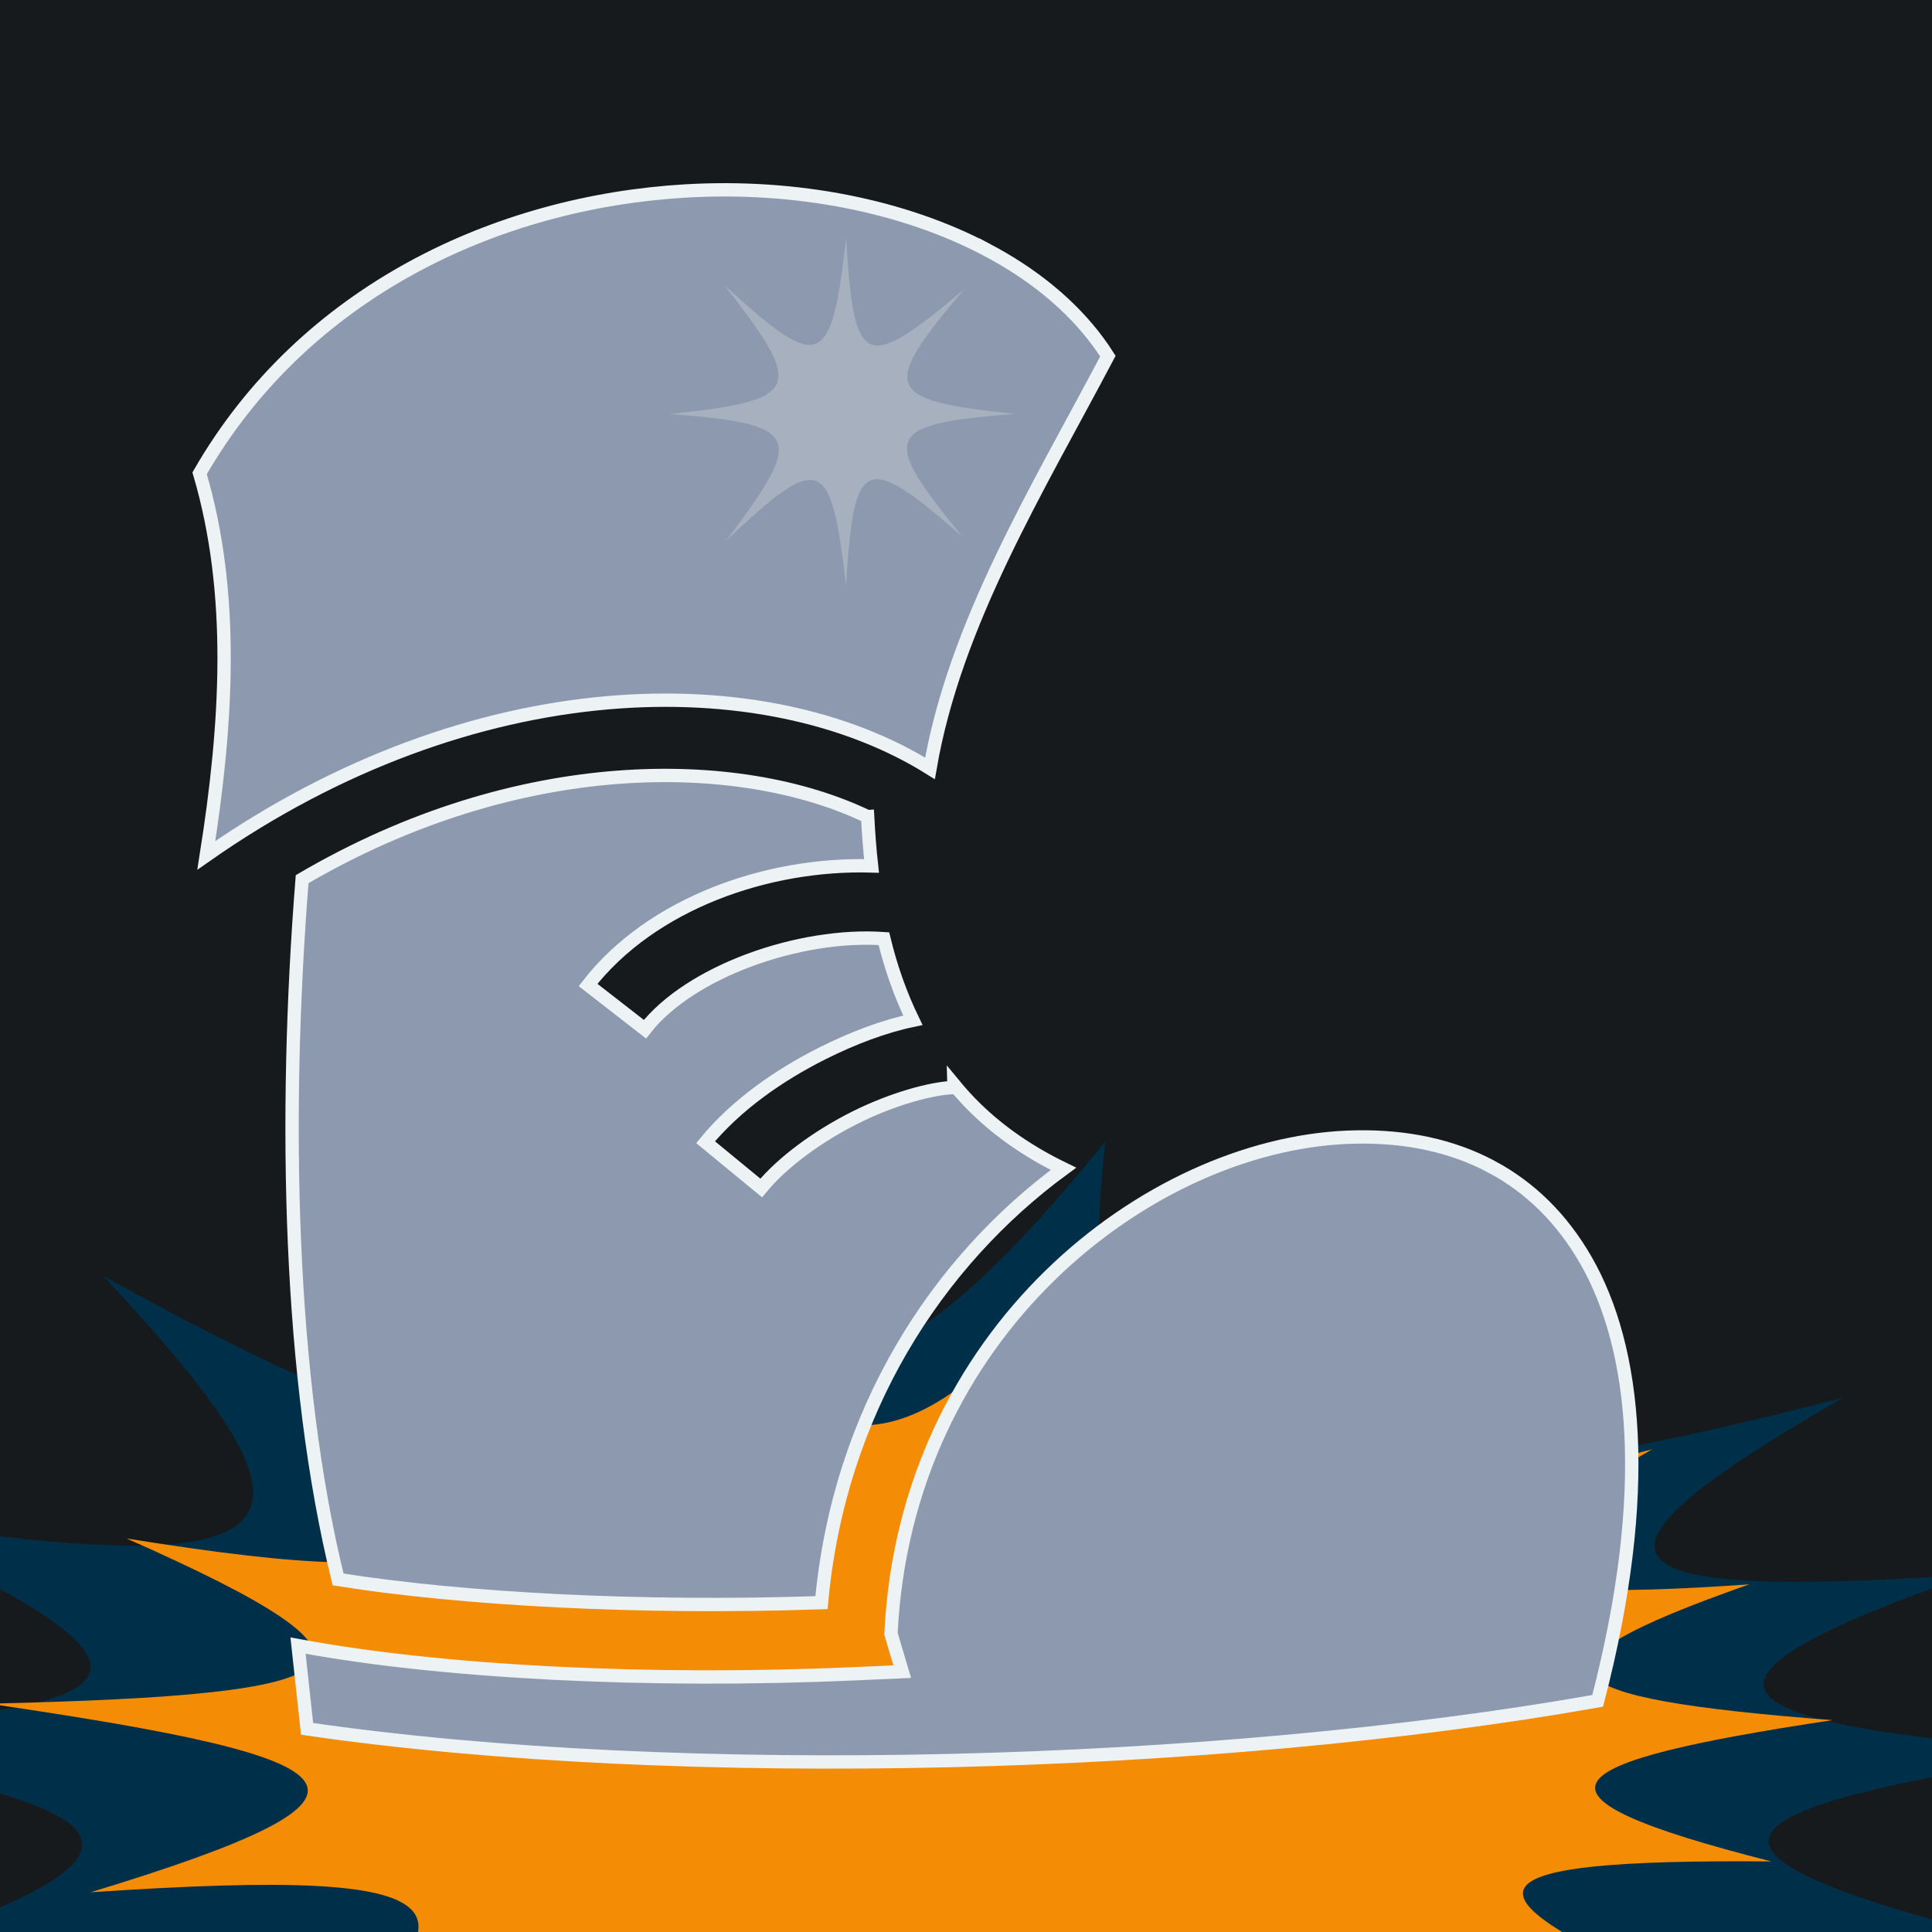 <?xml version="1.0" encoding="UTF-8"?>
<svg id="reflektor" xmlns="http://www.w3.org/2000/svg" xmlns:xlink="http://www.w3.org/1999/xlink" viewBox="0 0 50 50">
  <rect x="0" y="0" width="50" height="50" fill="#808080" stroke="none"/>
  <defs>
    <clipPath id="clippath">
      <rect width="50" height="50" fill="none"/>
    </clipPath>
  </defs>
  <g clip-path="url(#clippath)">
    <rect width="50" height="50" fill="#161a1d"/>
    <path d="M53.82,45.352c-9.606,1.447-11.002,2.525-2.068,4.791-10.639-.089-10.949,1.009-2.367,4.66-11.833-2.219-14.774-1.886-9.042,4.014-10.497-4.731-12.32-3.894-10.357,3.731-6.923-7.626-9.826-8.462-16.848-1.656,1.487-7.739-1.146-7.835-12.779-2.928,8.383-6.338,7.765-7.674-5.594-6.776,11.084-3.372,9.427-4.509-3.446-6.395,12.873-.299,14.53-1.243,4.662-5.602,12.242,1.968,12.96,.521,6.686-6.172,9.524,5.26,12.058,5.276,11.389-2.07,6.002,6.498,8.802,5.635,14.549-1.402-.786,7.037,1.14,7.9,10.102,3.159-4.237,5.88-1.437,6.155,9.001,3.464-7.188,4.123-6.737,5.279,3.296,4.577-8.187,2.862-6.791,3.865,2.816,4.603Z" fill="#003049"/>
    <path d="M47.424,44.517c-7.333,1.105-8.398,1.927-1.579,3.657-8.121-.068-8.357,.771-1.807,3.557-9.032-1.694-11.277-1.44-6.902,3.064-8.013-3.611-9.404-2.973-7.906,2.848-5.284-5.821-7.5-6.459-12.86-1.264,1.135-5.907-.874-5.981-9.755-2.235,6.399-4.838,5.927-5.858-4.27-5.172,8.46-2.574,7.196-3.442-2.63-4.881,9.826-.229,11.091-.949,3.558-4.276,9.345,1.502,9.893,.397,5.104-4.711,7.27,4.015,9.204,4.027,8.693-1.58,4.582,4.96,6.719,4.301,11.105-1.07-.6,5.372,.87,6.03,7.711,2.411-3.234,4.488-1.097,4.699,6.871,2.644-5.487,3.147-5.143,4.03,2.516,3.494-6.249,2.184-5.183,2.95,2.149,3.514Z" fill="#f48c06"/>
    <path d="M25.542,6.466c-2.135-1.128-4.916-1.695-7.815-1.523-4.84,.288-9.841,2.579-12.561,7.305,.921,3.126,.711,6.491,.173,9.889,6.906-4.836,14.432-4.936,18.729-2.252,.643-3.75,2.802-7.251,4.604-10.668-.628-.989-1.559-1.842-2.711-2.518-.137-.08-.277-.159-.419-.234l0,0Zm-3.09,14.669c-3.333-1.598-9.047-1.658-14.633,1.618-.49,6.179-.346,12.936,.931,18.123,3.234,.514,7.849,.761,12.51,.6,.45-4.946,2.997-8.833,6.262-11.227-.876-.425-1.628-.941-2.259-1.553-.206-.2-.396-.41-.575-.627l.002,.075c-.592,.02-1.599,.298-2.555,.776-.956,.478-1.879,1.149-2.435,1.824l-1.44-1.184c.796-.966,1.902-1.738,3.041-2.308,.782-.39,1.572-.689,2.324-.847-.321-.662-.57-1.367-.75-2.112-2.179-.153-5.019,.845-6.184,2.343l-1.472-1.145c1.644-2.113,4.641-3.16,7.336-3.081-.046-.415-.078-.84-.101-1.275l0-0Zm16.173,9.075c-.064-.035-.13-.07-.196-.103-1.052-.519-2.264-.73-3.564-.675-5.168,.221-11.429,5.056-11.807,12.849l.292,.981-1.192,.053c-5.408,.242-10.771-.042-14.445-.727l.234,2.155c9.706,1.412,23.576,1.016,33.4-.725,1.417-5.43,.99-9.144-.302-11.399-.627-1.095-1.451-1.887-2.419-2.41l-0,0Z" fill="#8d99ae" stroke="#edf2f4" stroke-miterlimit="10" stroke-width=".345"/>
    <path d="M26.256,10.711c-3.379,.271-3.499,.554-1.348,3.178-2.539-2.214-2.807-2.088-3.013,1.276-.386-3.364-.654-3.49-3.103-1.173,2.061-2.727,1.941-3.01-1.456-3.279,3.397-.356,3.517-.639,1.41-3.333,2.495,2.284,2.763,2.157,3.152-1.216,.203,3.373,.471,3.5,3.056,1.321-2.196,2.589-2.076,2.872,1.303,3.225Z" fill="#a6b0bf"/>
  </g>
</svg>
